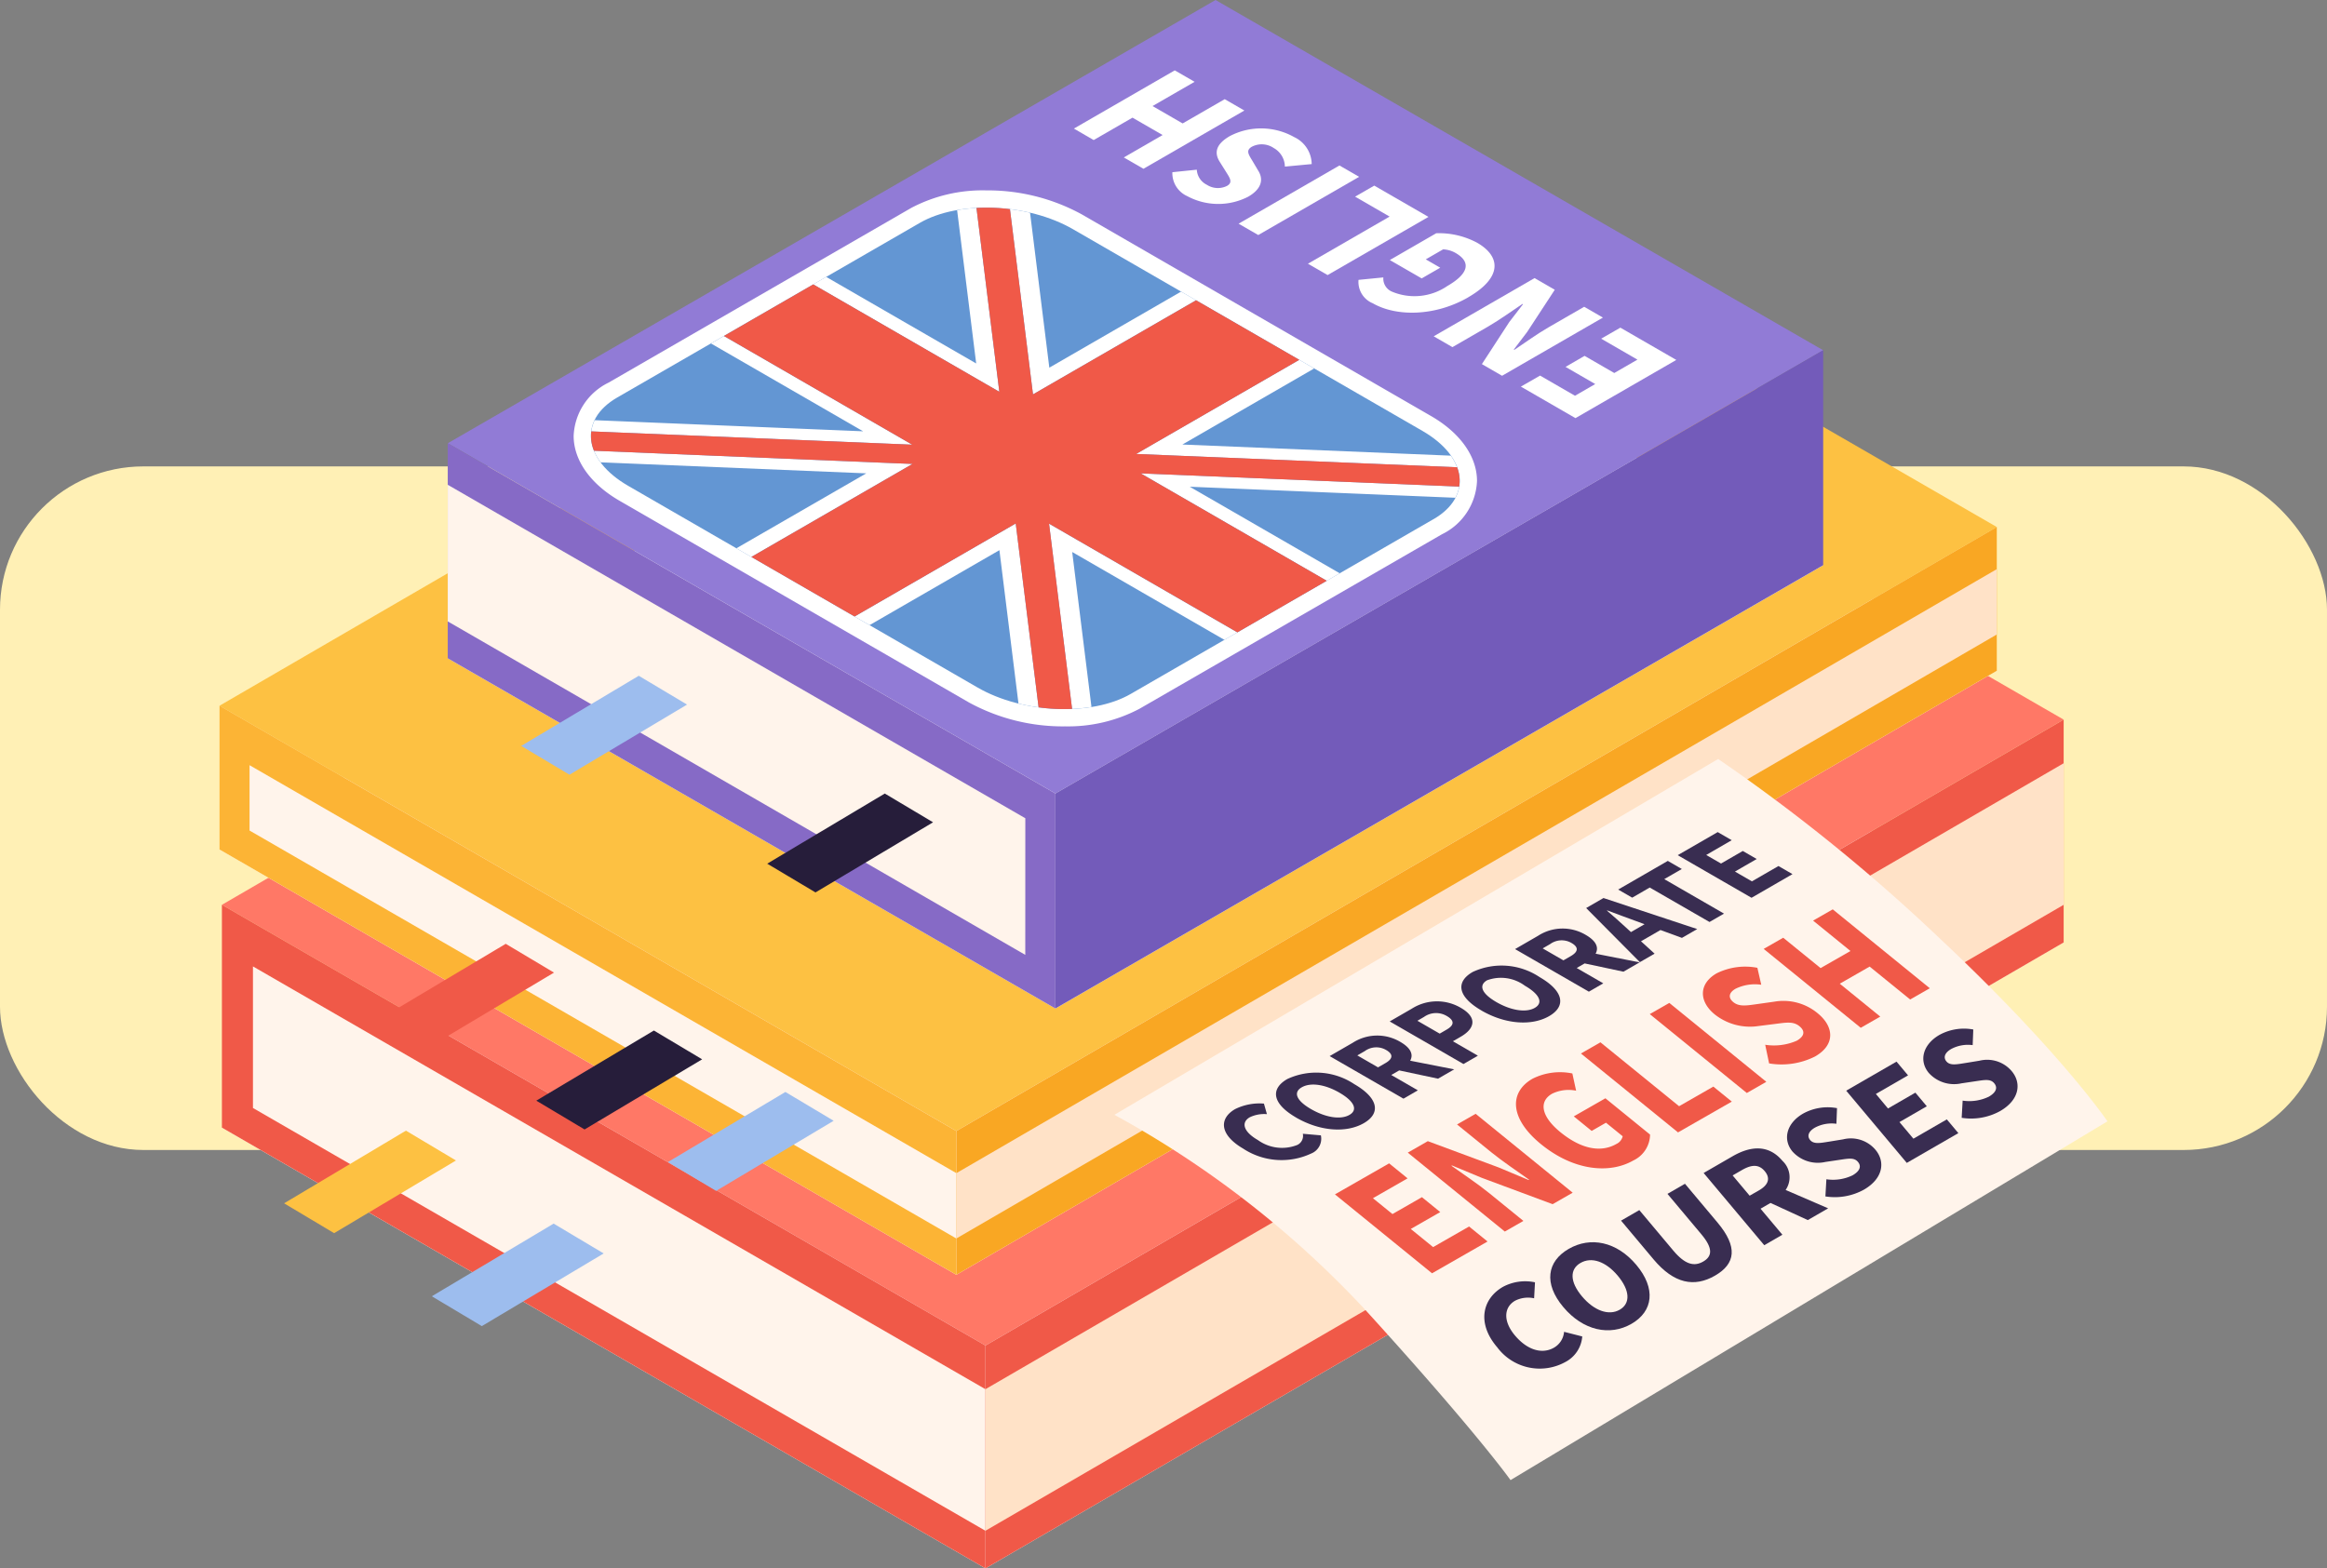 <svg xmlns="http://www.w3.org/2000/svg" xmlns:xlink="http://www.w3.org/1999/xlink" width="211" height="142.248" viewBox="0 0 211 142.248">
  <rect x="0" y="0" width="211" height="142.248" fill="#808080" stroke="none"/>
  <defs>
    <clipPath id="clip-path">
      <rect id="Rectángulo_338393" data-name="Rectángulo 338393" width="171.186" height="142.248" fill="none"/>
    </clipPath>
  </defs>
  <g id="Grupo_982943" data-name="Grupo 982943" transform="translate(-301.251 -1597)">
    <rect id="Rectángulo_45942" data-name="Rectángulo 45942" width="211" height="62" rx="13" transform="translate(301.251 1639.302)" fill="#fff0b5"/>
    <g id="Grupo_982942" data-name="Grupo 982942">
      <g id="Grupo_982723" data-name="Grupo 982723" transform="translate(321.157 1597)">
        <path id="Trazado_205530" data-name="Trazado 205530" d="M.283,116.8,69.518,156.77,167.284,100,98.048,60.027Z" transform="translate(-0.068 -14.522)" fill="#fff"/>
        <path id="Trazado_205531" data-name="Trazado 205531" d="M.283,90.136l69.235,39.973,97.766-56.77L98.048,33.366Z" transform="translate(-0.068 -8.072)" fill="#ff7866"/>
        <path id="Trazado_205532" data-name="Trazado 205532" d="M.283,128.465l69.235,39.973V148.227L.283,108.254Z" transform="translate(-0.068 -26.19)" fill="#f05948"/>
        <path id="Trazado_205533" data-name="Trazado 205533" d="M91.614,142.867v20.211l97.766-56.77V86.1Z" transform="translate(-22.164 -20.829)" fill="#f05948"/>
        <path id="Trazado_205534" data-name="Trazado 205534" d="M4,115.625l66.414,38.344v12.839L4,128.465Z" transform="translate(-0.969 -27.973)" fill="#fff4eb"/>
        <path id="Trazado_205535" data-name="Trazado 205535" d="M189.379,104.157V91.318l-97.766,56.77v12.839Z" transform="translate(-22.164 -22.092)" fill="#ffe2c7"/>
        <path id="Trazado_205536" data-name="Trazado 205536" d="M23.308,137.979,12.26,144.571l-4.536-2.707,11.047-6.591Z" transform="translate(-1.869 -32.726)" fill="#fdc142"/>
        <path id="Trazado_205537" data-name="Trazado 205537" d="M40.975,149.1l-11.048,6.591-4.536-2.706,11.047-6.591Z" transform="translate(-6.143 -35.416)" fill="#9dbdee"/>
        <path id="Trazado_205538" data-name="Trazado 205538" d="M0,84.155l66.811,38.574,94.342-54.783L94.342,29.372Z" transform="translate(0 -7.106)" fill="#fff"/>
        <path id="Trazado_205539" data-name="Trazado 205539" d="M0,66.952l66.811,38.574,94.342-54.783L94.342,12.17Z" transform="translate(0 -2.944)" fill="#fdc142"/>
        <path id="Trazado_205540" data-name="Trazado 205540" d="M0,97.476,66.811,136.05V123.01L0,84.435Z" transform="translate(0 -20.427)" fill="#fcb435"/>
        <path id="Trazado_205541" data-name="Trazado 205541" d="M182.475,76.094V63.054L88.133,117.837v13.04Z" transform="translate(-21.322 -15.254)" fill="#f9a723"/>
        <path id="Trazado_205542" data-name="Trazado 205542" d="M3.591,91.549l64.088,37v5.927l-64.088-37Z" transform="translate(-0.869 -22.148)" fill="#fff4eb"/>
        <path id="Trazado_205543" data-name="Trazado 205543" d="M182.475,74.02V68.093L88.133,122.876V128.8Z" transform="translate(-21.322 -16.473)" fill="#ffe2c7"/>
        <path id="Trazado_205544" data-name="Trazado 205544" d="M68.657,133.258,58,139.619l-4.378-2.612,10.661-6.361Z" transform="translate(-12.972 -31.607)" fill="#9dbdee"/>
        <path id="Trazado_205545" data-name="Trazado 205545" d="M35.207,115.532l-10.661,6.361-4.378-2.612L30.83,112.92Z" transform="translate(-4.879 -27.319)" fill="#f05948"/>
        <path id="Trazado_205546" data-name="Trazado 205546" d="M52.928,125.906l-10.661,6.361-4.377-2.612,10.661-6.361Z" transform="translate(-9.167 -29.828)" fill="#261d3a"/>
        <path id="Trazado_205547" data-name="Trazado 205547" d="M27.3,65.93,82.4,97.694l69.615-40.2L96.92,25.726Z" transform="translate(-6.606 -6.224)" fill="#fff"/>
        <path id="Trazado_205548" data-name="Trazado 205548" d="M96.92,0,27.305,40.2,82.4,71.967l69.615-40.2Z" transform="translate(-6.606 0)" fill="#917bd6"/>
        <path id="Trazado_205549" data-name="Trazado 205549" d="M27.3,53.033,82.4,84.8v19.5L27.3,72.536Z" transform="translate(-6.606 -12.83)" fill="#866ac6"/>
        <path id="Trazado_205550" data-name="Trazado 205550" d="M169.6,61.4V41.9L99.988,82.1v19.5Z" transform="translate(-24.19 -10.137)" fill="#735bba"/>
        <path id="Trazado_205551" data-name="Trazado 205551" d="M79.671,88.244,27.3,58v12.39l52.367,30.245Z" transform="translate(-6.606 -14.031)" fill="#fff4eb"/>
        <path id="Trazado_205552" data-name="Trazado 205552" d="M80.548,97.547l-10.661,6.361L65.51,101.3l10.661-6.361Z" transform="translate(-15.849 -22.967)" fill="#261d3a"/>
        <path id="Trazado_205553" data-name="Trazado 205553" d="M51.122,83.464l-10.661,6.36-4.378-2.612,10.661-6.361Z" transform="translate(-8.73 -19.56)" fill="#9dbdee"/>
        <g id="Grupo_982722" data-name="Grupo 982722" transform="translate(0 0)">
          <g id="Grupo_982721" data-name="Grupo 982721" clip-path="url(#clip-path)">
            <path id="Trazado_205554" data-name="Trazado 205554" d="M86.849,71.392a17.762,17.762,0,0,1-8.637-2.164L46.525,50.933c-2.649-1.529-4.169-3.677-4.169-5.889a5.628,5.628,0,0,1,3.172-4.833L72.97,24.367a13.867,13.867,0,0,1,6.805-1.588,17.771,17.771,0,0,1,8.637,2.164l31.687,18.3c2.649,1.528,4.168,3.675,4.169,5.888a5.626,5.626,0,0,1-3.172,4.833L93.654,69.8a13.867,13.867,0,0,1-6.805,1.589" transform="translate(-10.247 -5.511)" fill="#fff"/>
            <path id="Trazado_205555" data-name="Trazado 205555" d="M120.814,53.1,93.371,68.947c-3.542,2.045-9.787,1.786-13.878-.575L47.806,50.077c-4.091-2.362-4.539-5.968-1-8.013L74.251,26.221c3.542-2.045,9.788-1.786,13.879.575l31.687,18.294c4.091,2.362,4.539,5.968,1,8.013" transform="translate(-10.747 -6.01)" fill="#6396d3"/>
            <path id="Trazado_205556" data-name="Trazado 205556" d="M55.316,40.875l13.8,7.968L44.775,47.835a3.286,3.286,0,0,0-.306,1.016l26.566,1.1,2.532.105-1.919-1.108L56.491,40.2Z" transform="translate(-10.758 -9.725)" fill="#fff"/>
            <path id="Trazado_205557" data-name="Trazado 205557" d="M44.792,53.925a4.831,4.831,0,0,0,.6,1.053l24.088,1L57.7,62.775l1.358.784,12.952-7.478,1.661-.96-2.533-.1Z" transform="translate(-10.837 -13.046)" fill="#fff"/>
            <path id="Trazado_205558" data-name="Trazado 205558" d="M124.431,43.05,111.3,50.628l-1.662.96,2.532.105,26.567,1.1a4.654,4.654,0,0,0-.562-1.051l-24.342-1.009,11.951-6.9Z" transform="translate(-26.526 -10.415)" fill="#fff"/>
            <path id="Trazado_205559" data-name="Trazado 205559" d="M110.179,56.635l1.919,1.109,14.956,8.634,1.176-.68-13.6-7.85,24.087,1a3.318,3.318,0,0,0,.343-1.014l-26.349-1.092Z" transform="translate(-26.656 -13.702)" fill="#fff"/>
            <path id="Trazado_205560" data-name="Trazado 205560" d="M98.114,39.4,96.366,25.349a17.313,17.313,0,0,0-1.822-.324l1.907,15.337.182,1.462,1.662-.96,13.126-7.578-1.358-.784Z" transform="translate(-22.873 -6.054)" fill="#fff"/>
            <path id="Trazado_205561" data-name="Trazado 205561" d="M84.061,25.078,85.79,38.984l-13.6-7.851-1.177.679,14.955,8.634,1.919,1.108-.182-1.462L85.818,24.879a14.919,14.919,0,0,0-1.756.2" transform="translate(-17.181 -6.019)" fill="#fff"/>
            <path id="Trazado_205562" data-name="Trazado 205562" d="M99.4,64.115l1.907,15.338a15.222,15.222,0,0,0,1.761-.176l-1.748-14.054,13.8,7.967,1.175-.678-15.156-8.75-1.92-1.108Z" transform="translate(-24.005 -15.158)" fill="#fff"/>
            <path id="Trazado_205563" data-name="Trazado 205563" d="M90.572,62.631l-1.662.96L75.959,71.068l1.357.783,11.776-6.8L90.821,78.96a17.206,17.206,0,0,0,1.825.346L90.754,64.093Z" transform="translate(-18.377 -15.152)" fill="#fff"/>
            <path id="Trazado_205564" data-name="Trazado 205564" d="M108.655,38.647l-9.357-5.4L86.172,40.823l-1.662.96-.182-1.462L82.421,24.982a17.238,17.238,0,0,0-3.035-.11l1.891,15.213.182,1.462-1.919-1.108L64.586,31.806l-8.1,4.678L71.64,45.235l1.919,1.108-2.532-.105-26.566-1.1a3.457,3.457,0,0,0,.245,1.755l26.35,1.092,2.533.105-1.662.96L58.974,56.526l9.357,5.4L81.283,54.45l1.662-.96.181,1.462,1.892,15.213a17.3,17.3,0,0,0,3.038.142L86.15,54.969l-.182-1.462,1.92,1.108,15.156,8.75,8.1-4.678L96.192,50.054l-1.919-1.108,2.533.105,26.349,1.092a3.416,3.416,0,0,0-.19-1.752L96.4,47.29l-2.532-.105,1.662-.96Z" transform="translate(-10.75 -6.012)" fill="#f05948"/>
            <path id="Trazado_205565" data-name="Trazado 205565" d="M160.608,47.407l-4.95-2.858,1.741-1,3.166,1.828,1.836-1.061-2.693-1.556,1.726-1,2.693,1.555,2.1-1.214-3.288-1.9,1.741-1,5.071,2.928Z" transform="translate(-37.659 -9.484)" fill="#fff"/>
            <path id="Trazado_205566" data-name="Trazado 205566" d="M151.43,42.132,149.6,41.074l2.482-3.814,1.243-1.615-.049-.028c-.9.6-2.04,1.43-3.119,2.054l-3.227,1.863-1.7-.981,9.145-5.28,1.833,1.058-2.5,3.822-1.215,1.6.049.028c.936-.625,2.012-1.413,3.091-2.037l3.241-1.87,1.7.98Z" transform="translate(-35.136 -8.05)" fill="#fff"/>
            <path id="Trazado_205567" data-name="Trazado 205567" d="M146.181,33.718c-3.03,1.749-6.542,1.76-8.655.541a2.091,2.091,0,0,1-1.294-2.124l2.251-.222a1.282,1.282,0,0,0,.763,1.283,5.276,5.276,0,0,0,5.033-.5c1.879-1.085,2.233-2.145.754-3a2.485,2.485,0,0,0-1.131-.328l-1.571.907,1.311.757-1.683.971-2.889-1.666,4.208-2.43a7.319,7.319,0,0,1,3.717.866c2.173,1.254,2.258,3.166-.814,4.94" transform="translate(-32.954 -6.752)" fill="#fff"/>
            <path id="Trazado_205568" data-name="Trazado 205568" d="M131.971,30.319l-1.783-1.029,7.406-4.276-3.131-1.808,1.739-1,4.915,2.837Z" transform="translate(-31.497 -5.371)" fill="#fff"/>
            <path id="Trazado_205569" data-name="Trazado 205569" d="M123.675,26.106l-1.783-1.029,9.145-5.28,1.784,1.029Z" transform="translate(-29.489 -4.789)" fill="#fff"/>
            <path id="Trazado_205570" data-name="Trazado 205570" d="M126.607,18.6l-2.437.229a1.96,1.96,0,0,0-1-1.678,1.937,1.937,0,0,0-1.988-.127c-.575.332-.309.7.047,1.289l.525.887c.434.688.425,1.59-.908,2.358a5.932,5.932,0,0,1-5.534-.053,2.28,2.28,0,0,1-1.343-2.167l2.214-.229a1.631,1.631,0,0,0,.91,1.368,1.847,1.847,0,0,0,1.835.1c.561-.324.234-.738-.122-1.316l-.542-.864c-.51-.812-.373-1.592.918-2.337a6.111,6.111,0,0,1,5.82.087,2.748,2.748,0,0,1,1.6,2.45" transform="translate(-27.57 -3.719)" fill="#fff"/>
            <path id="Trazado_205571" data-name="Trazado 205571" d="M108.5,17.346l-1.782-1.029,3.521-2.032-2.731-1.576-3.521,2.032L102.194,13.7l9.145-5.28,1.8,1.037-3.815,2.2,2.73,1.576,3.815-2.2,1.782,1.029Z" transform="translate(-24.724 -2.038)" fill="#fff"/>
            <path id="Trazado_205572" data-name="Trazado 205572" d="M107.036,123.08a89.947,89.947,0,0,1,22.771,17.713c10.11,11.107,13.15,15.42,13.15,15.42l54.125-32.539s-4.216-6.274-15.246-16.629a162.072,162.072,0,0,0-20.054-16.236Z" transform="translate(-25.895 -21.97)" fill="#fff4eb"/>
            <path id="Trazado_205573" data-name="Trazado 205573" d="M121.923,136.14c-2.216-1.28-2.237-2.759-.771-3.605a4.989,4.989,0,0,1,2.615-.5l.271.957a3.032,3.032,0,0,0-1.555.282c-.791.457-.613,1.289.732,2.065a3.742,3.742,0,0,0,3.579.445.91.91,0,0,0,.5-1.013l1.637.144a1.446,1.446,0,0,1-.89,1.652,6.34,6.34,0,0,1-6.121-.425" transform="translate(-29.066 -31.941)" fill="#392d51"/>
            <path id="Trazado_205574" data-name="Trazado 205574" d="M128.2,132.406c-2.185-1.261-2.37-2.6-.805-3.5a6.211,6.211,0,0,1,6.068.465c2.184,1.262,2.433,2.636.868,3.539s-3.943.76-6.131-.5m3.921-2.262c-1.333-.769-2.631-.945-3.423-.487s-.487,1.205.844,1.975,2.694.981,3.485.525.436-1.236-.907-2.012" transform="translate(-30.571 -31.043)" fill="#392d51"/>
            <path id="Trazado_205575" data-name="Trazado 205575" d="M132.785,125.758l2.089-1.206a4.1,4.1,0,0,1,4.313-.085c.985.569,1.2,1.165.9,1.709l3.993.785-1.467.846-3.52-.75-.722.415,2.411,1.392-1.305.755Zm5.063.633c.684-.395.717-.806.06-1.185a1.771,1.771,0,0,0-1.939.1l-.676.39,1.878,1.084Z" transform="translate(-32.125 -29.973)" fill="#392d51"/>
            <path id="Trazado_205576" data-name="Trazado 205576" d="M139.967,121.625l1.99-1.149a4.258,4.258,0,0,1,4.458-.085c1.569.906,1.227,1.909,0,2.617l-.719.415,2.267,1.31-1.306.754Zm5.169.737c.719-.416.7-.829,0-1.233a1.892,1.892,0,0,0-2.057.086l-.6.349,2.022,1.167Z" transform="translate(-33.862 -28.983)" fill="#392d51"/>
            <path id="Trazado_205577" data-name="Trazado 205577" d="M150.372,119.6c-2.185-1.261-2.371-2.6-.807-3.5a6.208,6.208,0,0,1,6.067.465c2.186,1.262,2.433,2.636.869,3.539s-3.944.76-6.129-.5m3.918-2.262a3.638,3.638,0,0,0-3.421-.487c-.791.457-.488,1.205.845,1.976s2.693.979,3.484.524.437-1.236-.908-2.012" transform="translate(-35.936 -27.945)" fill="#392d51"/>
            <path id="Trazado_205578" data-name="Trazado 205578" d="M154.961,112.956l2.088-1.207a4.1,4.1,0,0,1,4.315-.084c.985.569,1.2,1.165.9,1.709l3.993.785-1.466.847-3.52-.75-.72.415,2.411,1.392-1.308.755Zm5.06.633c.685-.4.719-.806.061-1.186a1.776,1.776,0,0,0-1.941.1l-.674.39,1.879,1.084Z" transform="translate(-37.49 -26.876)" fill="#392d51"/>
            <path id="Trazado_205579" data-name="Trazado 205579" d="M163.466,108.351l1.572-.908,8.5,2.815-1.387.8-1.944-.713-1.769,1.021,1.234,1.123-1.334.77Zm4.062,2.181,1.234-.713-.749-.278c-.826-.293-1.775-.656-2.624-.972l-.036.02c.566.49,1.194,1.029,1.7,1.506Z" transform="translate(-39.548 -25.994)" fill="#392d51"/>
            <path id="Trazado_205580" data-name="Trazado 205580" d="M170.157,105.417l-1.59.919-1.272-.735,4.5-2.6,1.272.735-1.592.918,5.417,3.129-1.315.759Z" transform="translate(-40.474 -24.92)" fill="#392d51"/>
            <path id="Trazado_205581" data-name="Trazado 205581" d="M174.417,101.649l3.627-2.094,1.271.735L177,101.631l1.345.775,1.973-1.139,1.262.729-1.973,1.139,1.537.888,2.409-1.39,1.272.735-3.715,2.145Z" transform="translate(-42.197 -24.086)" fill="#392d51"/>
            <path id="Trazado_205582" data-name="Trazado 205582" d="M133.418,142l4.913-2.813,1.673,1.36-3.142,1.8,1.77,1.438,2.673-1.531,1.661,1.351-2.673,1.531,2.026,1.646,3.262-1.869,1.674,1.361-5.034,2.883Z" transform="translate(-32.278 -33.673)" fill="#f05948"/>
            <path id="Trazado_205583" data-name="Trazado 205583" d="M142.129,136.781l1.817-1.041,6.422,2.383,2.715,1.139.049-.027c-1-.715-2.39-1.643-3.43-2.487l-3.106-2.524,1.687-.965,8.8,7.155-1.819,1.042-6.437-2.395-2.687-1.117-.049.028c1.044.749,2.364,1.621,3.405,2.467l3.119,2.534-1.687.965Z" transform="translate(-34.386 -32.239)" fill="#f05948"/>
            <path id="Trazado_205584" data-name="Trazado 205584" d="M157.357,134.828c-2.917-2.371-2.885-4.748-.79-5.947a5.531,5.531,0,0,1,3.617-.48l.341,1.562a3.409,3.409,0,0,0-2.183.277c-1.216.7-1,2.053.766,3.492,1.809,1.47,3.6,1.9,5.066,1.064a1.027,1.027,0,0,0,.574-.7l-1.514-1.229-1.3.744-1.62-1.318,2.867-1.641,4.049,3.292a2.636,2.636,0,0,1-1.521,2.35c-2.155,1.235-5.393.938-8.35-1.465" transform="translate(-37.517 -31.04)" fill="#f05948"/>
            <path id="Trazado_205585" data-name="Trazado 205585" d="M162.842,125.721l1.769-1.014,7.13,5.795,3.107-1.779,1.674,1.361-4.877,2.793Z" transform="translate(-39.397 -30.171)" fill="#f05948"/>
            <path id="Trazado_205586" data-name="Trazado 205586" d="M171.074,121.007l1.77-1.014,8.8,7.155-1.77,1.014Z" transform="translate(-41.388 -29.03)" fill="#f05948"/>
            <path id="Trazado_205587" data-name="Trazado 205587" d="M183.432,124.429l-.352-1.687a5.173,5.173,0,0,0,2.856-.365c.734-.421.772-.891.246-1.319-.554-.45-1.175-.337-2.185-.208l-1.511.191a5.145,5.145,0,0,1-3.981-1.051c-1.458-1.185-1.463-2.791.174-3.729a5.818,5.818,0,0,1,3.691-.5l.351,1.537a3.992,3.992,0,0,0-2.327.361c-.616.352-.7.813-.2,1.22.539.44,1.246.3,2.233.163l1.469-.207a4.855,4.855,0,0,1,3.944,1.053c1.459,1.186,1.643,2.837-.236,3.914a6.756,6.756,0,0,1-4.169.63" transform="translate(-42.926 -27.984)" fill="#f05948"/>
            <path id="Trazado_205588" data-name="Trazado 205588" d="M184.7,112.385l1.77-1.013,3.39,2.754,2.71-1.551-3.39-2.756,1.782-1.02,8.8,7.155-1.781,1.02-3.673-2.985-2.709,1.552,3.672,2.985L193.5,119.54Z" transform="translate(-44.684 -26.322)" fill="#f05948"/>
            <path id="Trazado_205589" data-name="Trazado 205589" d="M152.408,159.231c-1.822-2.172-1.283-4.36.562-5.426a4.271,4.271,0,0,1,2.909-.413l-.08,1.449a2.591,2.591,0,0,0-1.725.22c-1,.575-1.123,1.827-.018,3.144,1.129,1.346,2.48,1.73,3.553,1.11a1.838,1.838,0,0,0,.907-1.433l1.648.42a2.86,2.86,0,0,1-1.551,2.328,4.807,4.807,0,0,1-6.2-1.4" transform="translate(-36.6 -37.089)" fill="#392d51"/>
            <path id="Trazado_205590" data-name="Trazado 205590" d="M160.356,154.506c-1.8-2.141-1.48-4.14.488-5.278s4.348-.676,6.135,1.455,1.534,4.2-.435,5.338-4.392.625-6.188-1.515m4.934-2.848c-1.1-1.306-2.38-1.729-3.376-1.155s-.965,1.721.132,3.027,2.43,1.789,3.426,1.214.923-1.77-.183-3.086" transform="translate(-38.509 -35.957)" fill="#392d51"/>
            <path id="Trazado_205591" data-name="Trazado 205591" d="M170.591,148.49l-2.95-3.517,1.655-.956,3.078,3.668c1.079,1.285,1.9,1.469,2.715,1s.915-1.186-.164-2.471l-3.076-3.668,1.587-.917,2.951,3.517c1.846,2.2,1.652,3.73-.227,4.815s-3.721.73-5.569-1.47" transform="translate(-40.558 -34.264)" fill="#392d51"/>
            <path id="Trazado_205592" data-name="Trazado 205592" d="M177.517,139.629l2.629-1.518c1.543-.892,3.212-1.139,4.52.419a2.034,2.034,0,0,1,.287,2.638l3.856,1.667-1.846,1.066-3.379-1.554-.907.523,1.982,2.361-1.645.95Zm5.024,1.573c.861-.5,1.052-1.1.512-1.742s-1.195-.592-2.056-.1l-.85.491,1.542,1.838Z" transform="translate(-42.947 -33.242)" fill="#392d51"/>
            <path id="Trazado_205593" data-name="Trazado 205593" d="M190.972,140.567l.089-1.558a4.076,4.076,0,0,0,2.373-.358c.682-.393.816-.829.487-1.22-.346-.412-.87-.3-1.709-.177l-1.255.186a3.094,3.094,0,0,1-2.966-.942c-.91-1.085-.561-2.568.96-3.447a4.621,4.621,0,0,1,3.074-.493l-.055,1.418a3.219,3.219,0,0,0-1.947.349c-.572.329-.744.757-.433,1.128.34.4.936.265,1.759.136l1.225-.2a2.918,2.918,0,0,1,2.936.944c.911,1.087.7,2.612-1.048,3.619a5.453,5.453,0,0,1-3.488.613" transform="translate(-45.36 -32.052)" fill="#392d51"/>
            <path id="Trazado_205594" data-name="Trazado 205594" d="M194.57,129.652l4.564-2.635,1.045,1.246-2.918,1.686,1.1,1.316,2.483-1.434,1.036,1.236L199.4,132.5l1.264,1.506,3.032-1.75,1.045,1.246-4.677,2.7Z" transform="translate(-47.073 -30.73)" fill="#392d51"/>
            <path id="Trazado_205595" data-name="Trazado 205595" d="M207.272,131.157l.089-1.558a4.069,4.069,0,0,0,2.373-.358c.682-.394.816-.829.487-1.22-.345-.412-.87-.3-1.709-.177l-1.255.186a3.091,3.091,0,0,1-2.966-.941c-.91-1.086-.561-2.569.96-3.448a4.626,4.626,0,0,1,3.074-.493l-.055,1.419a3.213,3.213,0,0,0-1.947.349c-.572.329-.744.757-.433,1.129.34.4.937.265,1.759.136l1.226-.2a2.919,2.919,0,0,1,2.935.945c.91,1.087.7,2.612-1.048,3.619a5.443,5.443,0,0,1-3.488.613" transform="translate(-49.304 -29.775)" fill="#392d51"/>
          </g>
        </g>
      </g>
    </g>
  </g>
</svg>
